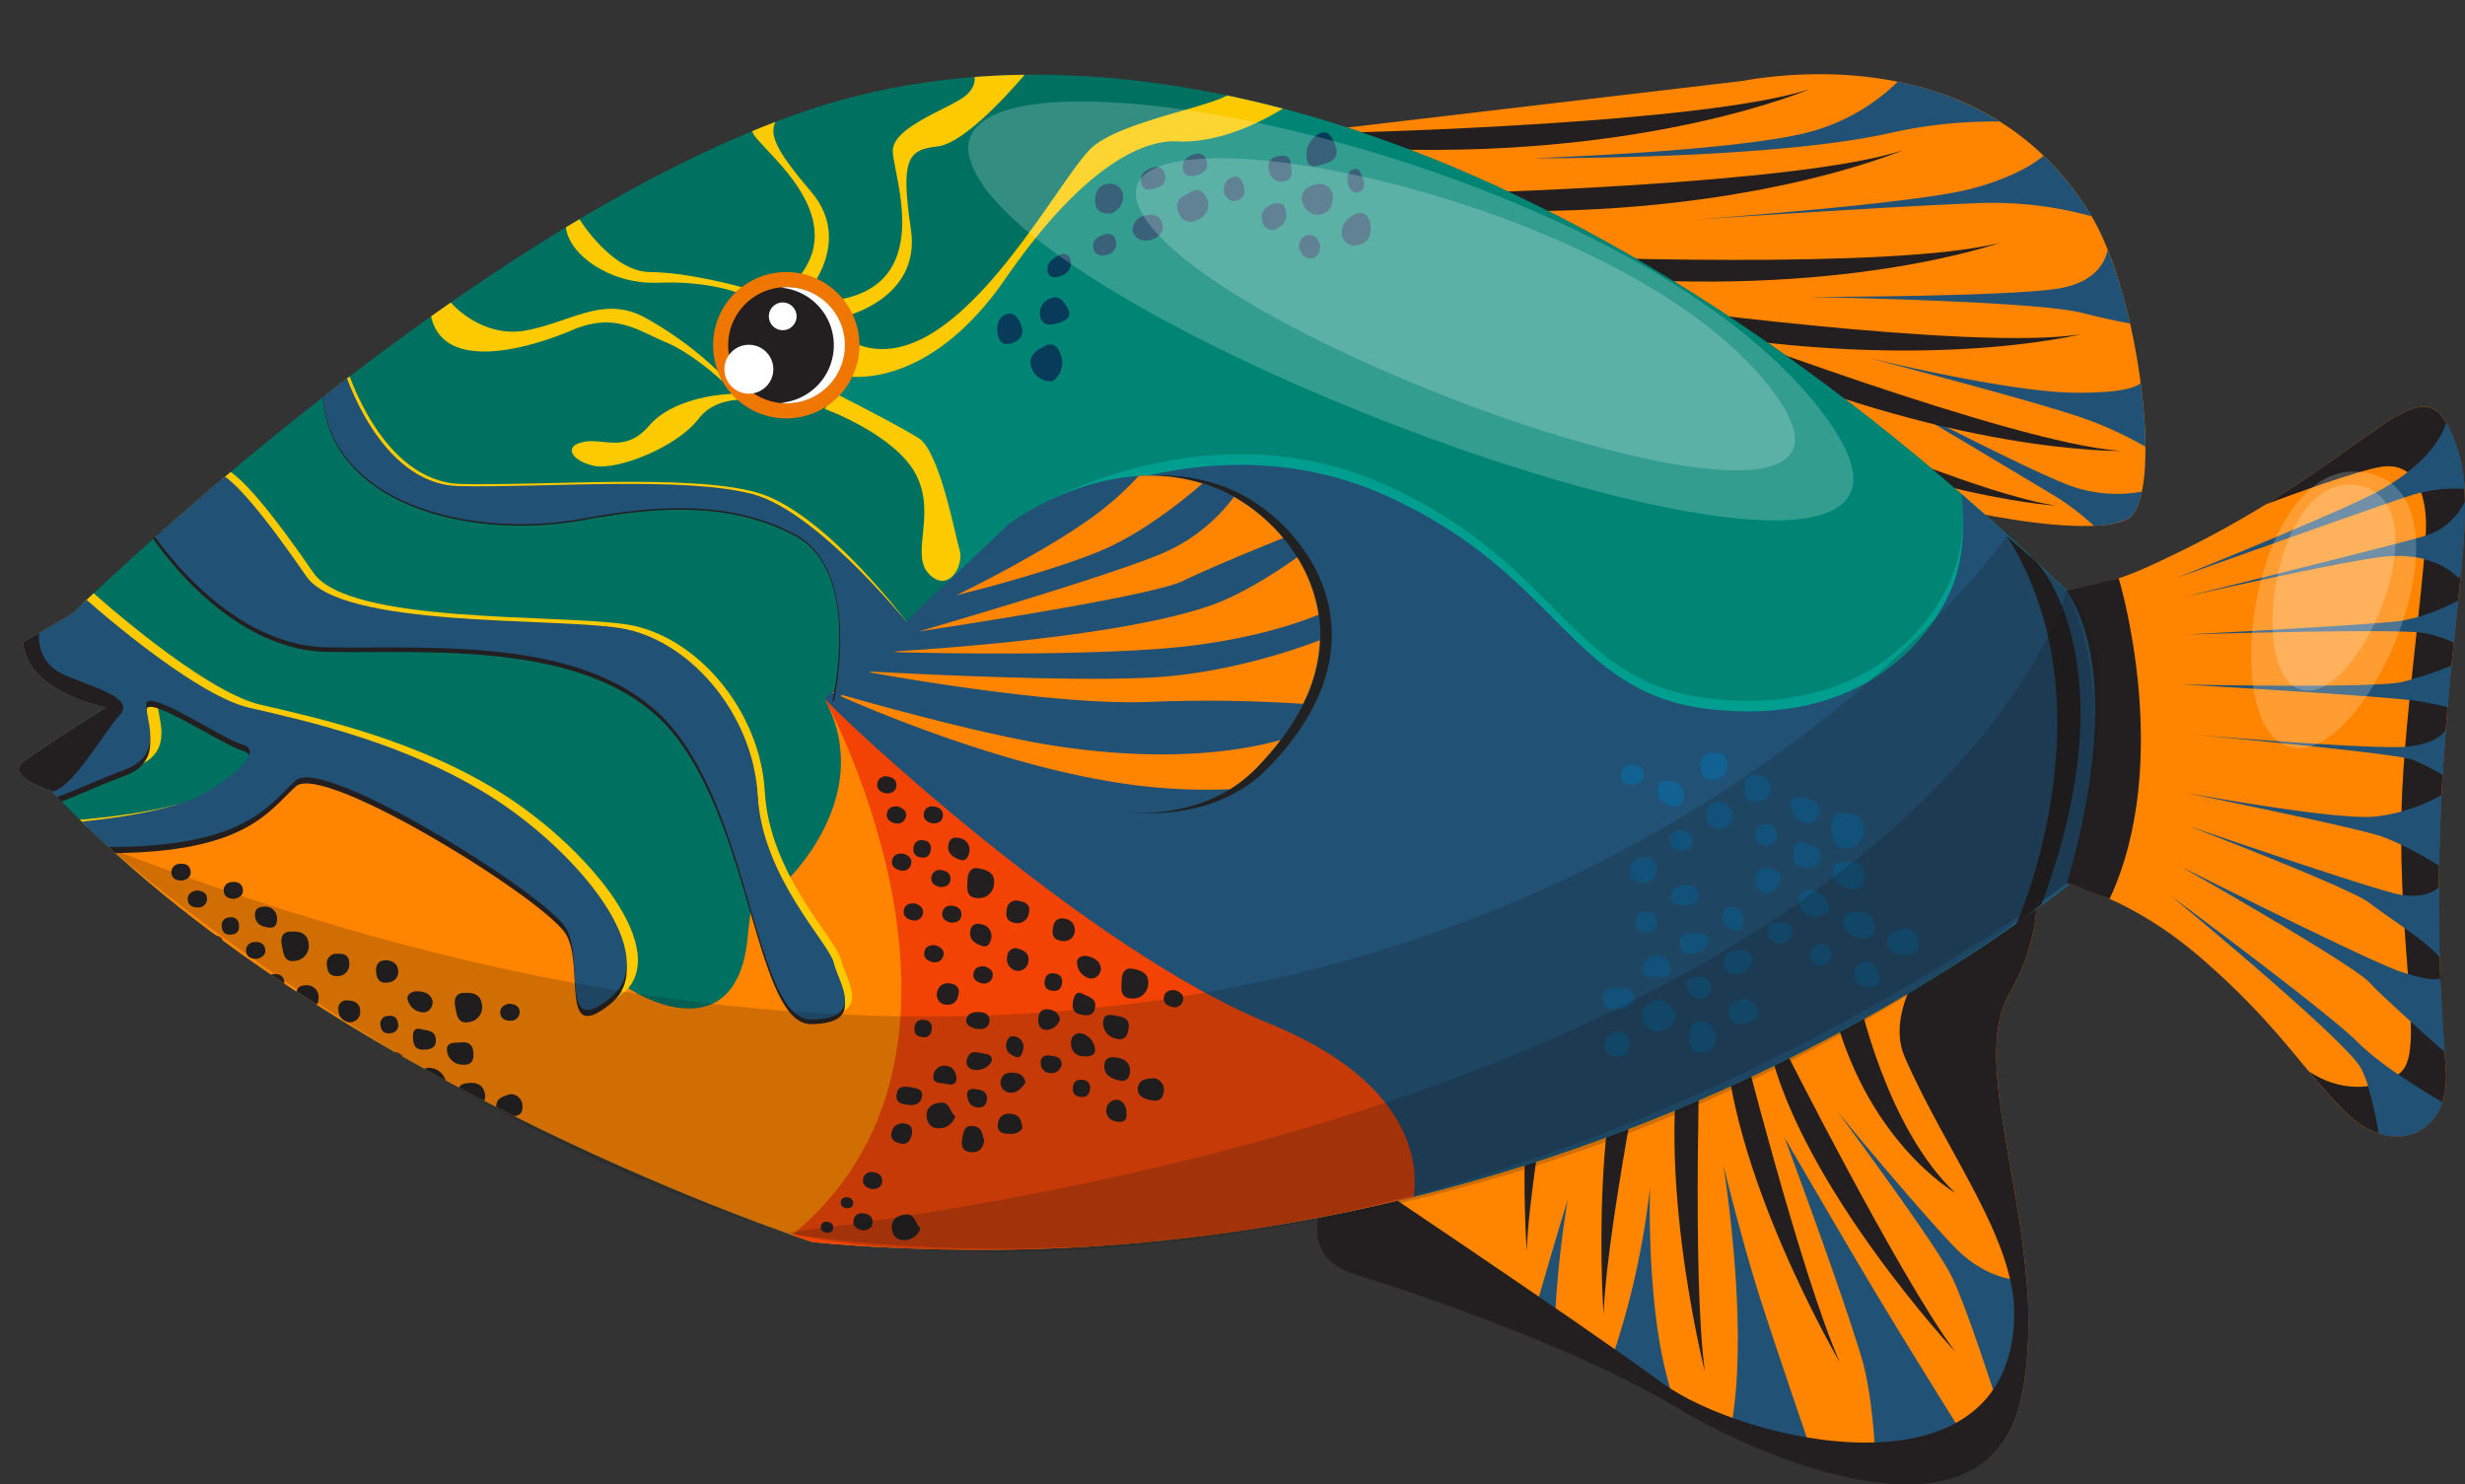 <svg xmlns="http://www.w3.org/2000/svg" xmlns:xlink="http://www.w3.org/1999/xlink" width="483.544" height="291.175" viewBox="0 0 483.544 291.175">
  <rect x="0" y="0" width="483.544" height="291.175" fill="#333333" stroke="none"/>
  <defs>
    <style>
      .cls-1 {
        fill: none;
      }

      .cls-2 {
        fill: #ff8400;
      }

      .cls-3 {
        fill: #215175;
      }

      .cls-14, .cls-4 {
        fill: #231f20;
      }

      .cls-5 {
        fill: #007060;
      }

      .cls-6 {
        clip-path: url(#clip-path);
      }

      .cls-7 {
        fill: #008474;
      }

      .cls-8 {
        fill: #009e8f;
      }

      .cls-9 {
        fill: #fdca00;
      }

      .cls-10 {
        fill: #212121;
      }

      .cls-11 {
        fill: #ef7700;
      }

      .cls-12, .cls-17 {
        fill: #fff;
      }

      .cls-13 {
        fill: #f24305;
      }

      .cls-14, .cls-15, .cls-16 {
        fill-rule: evenodd;
      }

      .cls-15 {
        fill: #116193;
      }

      .cls-16 {
        fill: #073b59;
      }

      .cls-17, .cls-18, .cls-19 {
        opacity: 0.2;
      }

      .cls-18 {
        fill: #161616;
      }

      .cls-19 {
        fill: #141414;
      }
    </style>
    <clipPath id="clip-path" transform="translate(3.722 14.55)">
      <path class="cls-1" d="M.832,111.458l9.555-5.572s78.431-76.842,144.72-98.938,162.438,8.363,256.795,104.51v39.414s-99.732,92.566-256.198,78.234c0,0-94.955-30.721-149.299-88.516,0,0-9.156-2.857-5.573-5.644,3.583-2.785,16.324-10.748,16.324-10.748S1.628,121.415.832,111.458Z"/>
    </clipPath>
  </defs>
  <g id="图层_2" data-name="图层 2">
    <g id="Layer_1" data-name="Layer 1">
      <g>
        <g>
          <g>
            <g>
              <path class="cls-2" d="M262.169,216.222s43.468,32.236,63.12,44.014c19.652,11.777,61.435,29.463,67.541-.852,6.107-30.301-11.168-63.576-2.435-78.924,8.736-15.344,4.243-25.904,4.243-25.904Z" transform="translate(3.722 14.55)"/>
              <path class="cls-3" d="M319.951,218.382a159.993,159.993,0,0,1-7.493,33.615c4.463,2.996,8.579,5.66,12.037,7.762-.505-1.617-1.013-3.381-1.494-5.326C319.256,239.31,319.951,218.382,319.951,218.382Zm-22.347,23.402c1.233.857,2.462,1.723,3.691,2.57a204.347,204.347,0,0,1,2.513-23.574C301.631,227.863,299.491,235.181,297.604,241.784Zm95.226,17.6a81.727,81.727,0,0,0,.983-22.705c-3.286-.018-8.944-1.076-14.552-7.047-8.639-9.195-22.559-26.156-22.559-26.156s18.401,24.703,22.153,31.83c2.865,5.439,8.65,23.398,11.23,31.592A24.276,24.276,0,0,0,392.83,259.384Zm-58.497-45.377s5.306,32.254,1.412,51.897a126.652,126.652,0,0,0,16.782,6.859c-3.268-9.539-9.418-27.572-11.631-34.752C337.625,227.4,334.333,214.007,334.333,214.007Zm12.027-5.373s10.913,29.234,15.048,42.98c2.03,6.746,2.716,16.65,2.932,24.008,7.899,1.189,15.21.586,20.557-3.088-3.717-5.922-15.757-25.17-22.474-36.492C354.872,223.314,346.36,208.634,346.36,208.634Z" transform="translate(3.722 14.55)"/>
              <path class="cls-4" d="M392.83,259.384c6.107-30.301-11.168-63.576-2.435-78.924,8.736-15.344,4.243-25.904,4.243-25.904-17.331,11.09-29.351,27.557-24.739,38.189,8.229,18.943,21.957,35.971,21.499,51.16-1.107,36.941-53.565,24.131-68.877,12.939-17.108-12.484-62.706-42.998-62.706-42.998s-13.038,16.768,2.354,21.598c24.828,7.793,48.502,17.41,62.809,25.979C344.629,273.2,386.723,289.698,392.83,259.384Z" transform="translate(3.722 14.55)"/>
              <path class="cls-4" d="M360.955,181.288s5.308,25.373,18.867,38.145c0,0-18.008-10.281-24.353-37.875Z" transform="translate(3.722 14.55)"/>
              <path class="cls-4" d="M345.885,190.3s22.674,45.1,33.936,60.307c0,0-30.184-32.443-36.53-60.039Z" transform="translate(3.722 14.55)"/>
              <path class="cls-4" d="M337.161,186.466s12.347,48.947,20.04,66.234c0,0-22.425-38.221-22.63-66.535Z" transform="translate(3.722 14.55)"/>
              <path class="cls-4" d="M329.874,185.325s-1.742,50.449.844,69.195c0,0-10.919-42.947-3.248-70.203Z" transform="translate(3.722 14.55)"/>
              <path class="cls-4" d="M321.845,174.915s-10.338,49.408-10.993,68.32c0,0-3.42-44.182,8.795-69.725Z" transform="translate(3.722 14.55)"/>
              <path class="cls-4" d="M306.768,162.468s-10.338,49.41-10.993,68.32c0,0-3.42-44.182,8.795-69.725Z" transform="translate(3.722 14.55)"/>
              <g>
                <path class="cls-2" d="M478.774,75.085c-7.012-23.85-13.358.342-62.538,22.152a63.573,63.573,0,0,1-16.611,4.549v56.369c9.098,2.221,18.945,6.924,28.903,15.629,14.636,12.787,19.438,21.416,27.764,29.748,9.124,9.117,20.875,4.844,19.757-8.539C470.607,129.585,483.454,90.978,478.774,75.085Z" transform="translate(3.722 14.55)"/>
                <path class="cls-4" d="M478.774,75.085c-5.622-19.117-10.833-7.367-37.996,9.279,4.54-1.695,18.042-6.643,22.653-7.352,5.159-.793,8.331,2.773,8.726,10.312.399,7.533-4.264,38.076-4.765,56.315-.782,29.348,4.765,48.389-.394,52.355-4.712,3.625-12.054,3.553-17.83-.416,2.3,2.754,4.54,5.365,7.123,7.953,9.124,9.117,20.875,4.844,19.757-8.539C470.607,129.585,483.454,90.978,478.774,75.085Z" transform="translate(3.722 14.55)"/>
                <path class="cls-3" d="M424.828,109.933s42.042-1.324,47.334-.27a22.798,22.798,0,0,1,5.468,1.824c.298-2.875.586-5.646.852-8.234a35.247,35.247,0,0,1-11.611,4.035C460.52,108.077,424.828,109.933,424.828,109.933Zm-.532,9.783s42.314,2.381,47.594,3.434c1.683.338,3.2.67,4.521.969.249-2.795.499-5.475.755-8.061a71.549,71.549,0,0,1-9.504,3.127C462.898,120.509,424.296,119.716,424.296,119.716Zm44.693,12.158c-6.352.797-43.106-2.379-43.106-2.379s40.727,3.703,43.899,5.025a56.57,56.57,0,0,1,5.676,2.906q.262-4.576.601-8.842C475.793,129.138,474.463,131.195,468.989,131.874ZM479.707,81.304a28.114,28.114,0,0,0-.933-6.219,30.916,30.916,0,0,0-2.608-6.65c-.996,3.055-4.068,8.309-13.528,13.471-7.367,4.023-39.396,16.92-39.396,16.92s39.135-14.014,45.747-16.127A27.868,27.868,0,0,1,479.707,81.304Zm-17.596,64.32c-7.667.795-37.549-4.758-37.549-4.758s33.849,6.873,39.135,8.727a64.715,64.715,0,0,1,11.074,5.652c.085-4.775.218-9.41.441-13.777A34.378,34.378,0,0,1,462.111,145.624Zm5.025,15.338c-5.553-1.057-41.52-13.488-41.52-13.488s31.746,12.164,35.44,15.074c3.515,2.766,10.803,7.189,13.8,10.574-.139-4.719-.181-9.258-.155-13.639C474.233,159.96,472.019,161.892,467.137,160.962Zm5.553-70.598c-5.026,1.588-47.861,12.16-47.861,12.16s32.535-7.385,39.662-7.932c10.318-.795,14.018,4.232,14.018,4.232l.47-.652a139.55,139.55,0,0,0,.808-14.336A12.533,12.533,0,0,1,472.689,90.365Zm2.119,86.986s-.799,1.059-7.672-1.32-43.102-20.623-43.102-20.623,33.583,19.037,37.022,22.736c2.753,2.967,11.425,10.666,14.774,13.621-.325-4.305-.565-8.479-.74-12.545ZM422.183,161.222s34.381,28.295,37.282,33.846c1.539,2.93,2.7,8.279,3.46,12.685,5.452,1.774,10.574-.512,12.447-6.088-2.229-1.281-11.6-6.783-16.701-11.883C452.858,183.962,422.183,161.222,422.183,161.222Z" transform="translate(3.722 14.55)"/>
                <path class="cls-3" d="M460.818,198.503a76.138,76.138,0,0,1,2.107,9.25,10.135,10.135,0,0,0,7.474-.25c.08-.041.16-.09.245-.131a8.94,8.94,0,0,0,1.241-.764c.112-.08.207-.158.314-.246a8.215,8.215,0,0,0,1.011-.961c.097-.109.202-.213.288-.328a9.391,9.391,0,0,0,.867-1.246,3.625,3.625,0,0,0,.191-.32,11.454,11.454,0,0,0,.814-1.842c-1.277-.732-4.882-2.855-8.677-5.476A13.063,13.063,0,0,1,460.818,198.503ZM472.689,90.365c-.16.049-.384.109-.576.166-.063,1.314-.18,2.865-.329,4.601,4.786,1.18,6.724,3.693,6.724,3.693l.47-.652c.11-1.145.207-2.24.297-3.317.037-.398.064-.783.092-1.176.286-3.654.446-6.941.419-9.844A12.533,12.533,0,0,1,472.689,90.365Zm2.119,86.986s-.741.863-6.186-.842c.276,3.549.494,6.67.569,9.328,2.603,2.359,5.148,4.613,6.64,5.928q-.488-6.457-.74-12.549Zm-5.878-54.668c1.176.158,2.199.318,2.96.467,1.683.338,3.2.67,4.521.969.222-2.475.44-4.846.664-7.149.031-.268.054-.535.08-.799.005-.041.005-.076.011-.113a66.236,66.236,0,0,1-7.826,2.66C469.202,120.034,469.068,121.359,468.931,122.683Zm-1.33,38.338c.105,2.236.223,4.4.361,6.443a44.136,44.136,0,0,1,6.894,5.654c-.048-1.602-.075-3.158-.096-4.723-.022-1.49-.043-2.969-.048-4.424-.006-1.49-.017-2.986-.012-4.445v-.043C474.255,159.948,472.141,161.736,467.601,161.021Zm7.171-5.914c.042-2.213.085-4.398.164-6.521.065-2.432.16-4.818.277-7.117a33.547,33.547,0,0,1-7.831,3.166c-.049,2.228-.06,4.389-.043,6.496,2.992,1.439,5.915,3.176,7.433,4.115Zm-4.44-45.703c.703.078,1.341.166,1.831.26a22.798,22.798,0,0,1,5.468,1.824,1.371,1.371,0,0,0,.016-.152c.293-2.82.57-5.541.836-8.082a38.91,38.91,0,0,1-7.837,3.246C470.538,107.454,470.437,108.423,470.331,109.404Zm9.376-28.1c-.06-1.16-.166-2.262-.311-3.293a21.902,21.902,0,0,0-.622-2.926c-.197-.686-.399-1.316-.603-1.922-.041-.133-.089-.26-.133-.393-.159-.465-.314-.91-.478-1.326-.048-.127-.096-.248-.148-.369-.166-.422-.336-.818-.506-1.19-.032-.08-.069-.162-.106-.238-.208-.44-.415-.848-.634-1.213-.751,2.301-2.678,5.854-7.629,9.67a8.066,8.066,0,0,1,2.672,3.977A26.773,26.773,0,0,1,479.707,81.304Zm-10.718,50.57c-.288.037-.602.065-.911.094-.052.68-.095,1.334-.143,2a12.861,12.861,0,0,1,1.847.553,56.57,56.57,0,0,1,5.676,2.906V137.39q.262-4.48.591-8.666c0-.043.01-.094.01-.139C475.793,129.138,474.463,131.195,468.989,131.874Z" transform="translate(3.722 14.55)"/>
              </g>
              <path class="cls-2" d="M337.921,1.343c15.804-2.812,49.824-3.984,68.327,25.959,9.925,16.066,14.68,56.449,7.298,60.017-7.387,3.572-29.572-1.256-29.572-1.256s-85.292-57.17-99.05-61.234c-13.774-4.072-28.432-13.879-28.432-13.879Z" transform="translate(3.722 14.55)"/>
              <path class="cls-3" d="M388.541,9.294a59.967,59.967,0,0,0-19.982-7.812,39.403,39.403,0,0,1-18.798,10.227c-15.901,3.584-52.929,4.768-52.929,4.768s45.682.355,69.502-4.777A92.508,92.508,0,0,1,388.541,9.294Zm12.302,70.828c-9.443-3.871-32.708-16.02-32.708-16.02s22.404,13.322,30.739,18.346a49.53,49.53,0,0,1,8.152,6.129,17.649,17.649,0,0,0,6.52-1.258c1.373-.664,2.332-2.609,2.908-5.43A27.186,27.186,0,0,1,400.843,80.122Zm3.767-33.322c4.253,1.072,7.348,1.717,9.507,2.113a96.402,96.402,0,0,0-4.383-14.5c-.402,2.139-2.182,6.512-9.977,7.682-10.441,1.57-48.873,1.609-48.873,1.609S395.281,44.447,404.61,46.8Zm12.529,26.271a102.014,102.014,0,0,0-.939-12.494c-.7.693-3.338,2.039-13.262,1.898-13.296-.199-40.564-6.932-40.564-6.932s32.641,8.475,42.384,11.865A73.197,73.197,0,0,1,417.139,73.072Zm-10.562-45.201c-.112-.18-.217-.383-.329-.568a57.074,57.074,0,0,0-9.092-11.297c-1.563,1.33-5.733,4.244-14.209,6.484-11.323,2.998-55.057,6.084-55.057,6.084s44.977-2.973,57.815-3.318A73.265,73.265,0,0,1,406.577,27.87Z" transform="translate(3.722 14.55)"/>
              <path class="cls-5" d="M.832,111.458l9.555-5.572s78.431-76.842,144.72-98.938,162.438,8.363,256.795,104.51v39.414s-99.732,92.566-256.198,78.234c0,0-94.955-30.721-149.299-88.516,0,0-9.156-2.857-5.573-5.644,3.583-2.785,16.324-10.748,16.324-10.748S1.628,121.415.832,111.458Z" transform="translate(3.722 14.55)"/>
              <path class="cls-4" d="M262.225,11.411s68.697-1.703,89.072-8.496c0,0-30.698,13.322-82.586,11.824Z" transform="translate(3.722 14.55)"/>
              <path class="cls-4" d="M280.426,23.417s68.697-1.703,89.072-8.494c0,0-30.698,13.322-82.586,11.824Z" transform="translate(3.722 14.55)"/>
              <path class="cls-4" d="M299.124,35.712s68.661,2.803,89.437-2.639c0,0-31.505,11.281-83.183,6.385Z" transform="translate(3.722 14.55)"/>
              <path class="cls-4" d="M315.191,45.031s68.072,9.398,89.276,5.982c0,0-32.445,8.197-83.411-1.652Z" transform="translate(3.722 14.55)"/>
              <path class="cls-4" d="M326.69,47.896s64.188,24.539,85.614,26.002c0,0-33.458.654-80.88-20.457Z" transform="translate(3.722 14.55)"/>
              <path class="cls-4" d="M316.22,52.238s62.15,29.316,83.406,32.395c0,0-33.412-1.875-79.104-26.51Z" transform="translate(3.722 14.55)"/>
            </g>
            <g class="cls-6">
              <path class="cls-7" d="M245.741,3.73s-20.305,8.957-26.277,9.555-9.057,3.684-16.621,12.641c-7.564,8.959-17.715,32.051-39.613,31.055,0,0-15.319,5.195-10.742,6.787,4.578,1.592,32.637,3.066,29.851,38.303,0,0,66.985-30.857,89.977-11.15,22.992,19.709,58.227,58.826,86.594,37.922,28.367-20.9,46.283-37.623,31.95-54.344S271.42-4.034,245.741,3.73Z" transform="translate(3.722 14.55)"/>
              <path class="cls-8" d="M201.25,84.052s32.846-18.912,67.086-3.385c34.239,15.527,35.831,38.672,63.303,41.805,27.471,3.135,41.931-10.996,47.377-23.49,6.768-15.525-1.062-46.182-22.03-62.107,0,0,83.525,53.953,74.703,93.162-8.821,39.209,15.201,64.049-48.293,78.307s-105.108,51.285-123.62,28.592c-18.513-22.693-54.345-40.609-69.275-60.316s-32.463-54.166-32.463-54.166Z" transform="translate(3.722 14.55)"/>
              <path class="cls-3" d="M201.25,86.142s32.846-18.912,67.086-3.385c34.239,15.527,35.831,38.672,63.303,41.805,27.471,3.135,41.931-10.994,47.377-23.488,6.768-15.527-1.062-46.184-22.03-62.109,0,0,83.525,53.953,74.703,93.162-8.821,39.211,15.201,64.049-48.293,78.307s-105.108,51.285-123.62,28.592c-18.513-22.693-54.345-40.609-69.275-60.316s-32.463-56.256-32.463-56.256Z" transform="translate(3.722 14.55)"/>
              <path class="cls-2" d="M11.466,150.818s33.916-.477,39.091-17.596c0,0,24.684,9.312,39.813,17.596,15.129,8.283,21.898,17.838,23.092,22.615s26.949,21.588,29.462-3.98c2.514-25.57,7.606-11.201,7.606-11.201s17.456-16.311,7.811-35.103c0,0,18.27,31.971,46.415,49.887,28.145,17.916,59.517,20.98,67.42,47.219,7.903,26.236-106.759,44.828-172.45,0C34.034,175.423,11.466,150.818,11.466,150.818Z" transform="translate(3.722 14.55)"/>
              <path class="cls-9" d="M14.655,101.818s21.37,19.25,32.712,21.861c11.342,2.613,31.16,7.002,47.881,17.729,16.722,10.725,33.224,30.779,23.032,39.115-10.192,8.338-5.116-6.891-8.699-13.459-3.583-6.57-49.455-35.309-54.886-30.494s-8.074,15.027-37.807,14.399l-4.941-4.713s18.979-1.432,26.368-5.668,11.514-8.605,7.764-9.654c-3.75-1.051-18.429-10.953-18.869-8.113-.44,2.838,3.833,9.959-4.253,13.014s-13.381,5.893-15.534,5.83c-2.153-.062-9.518-1.475-8.92-4.262.597-2.785,11.423-10.766,14.332-12.143s2.289.398-4.081-2.289c-6.37-2.688-13.268-13.299-7.802-14.033C6.417,108.2,11.698,100.573,14.655,101.818Z" transform="translate(3.722 14.55)"/>
              <path class="cls-4" d="M12.465,103.611s21.37,19.248,32.712,21.861c11.342,2.613,31.159,7,47.881,17.727,16.721,10.727,33.224,30.779,23.032,39.117-10.192,8.336-5.116-6.893-8.699-13.461-3.583-6.57-47.621-33.977-53.052-29.162-5.431,4.812-9.909,13.695-39.642,13.068l-4.941-4.715s18.979-1.432,26.368-5.666c7.389-4.238,11.513-8.605,7.763-9.656-3.749-1.049-18.429-10.953-18.869-8.113-.44,2.838,3.833,9.959-4.253,13.016-8.085,3.055-13.381,5.891-15.534,5.828s-9.518-1.475-8.92-4.262c.597-2.785,11.424-10.764,14.332-12.143,2.909-1.377,2.289.398-4.081-2.287-6.37-2.688-13.268-13.301-7.802-14.035S9.509,102.365,12.465,103.611Z" transform="translate(3.722 14.55)"/>
              <path class="cls-3" d="M12.465,102.415s21.37,19.25,32.712,21.861c11.342,2.613,31.159,7,47.881,17.727,16.721,10.727,33.224,30.781,23.032,39.117-10.192,8.338-5.116-6.891-8.699-13.461-3.583-6.568-47.621-33.977-53.052-29.162-5.431,4.812-9.909,13.697-39.642,13.068l-4.941-4.713s18.979-1.432,26.368-5.668c7.389-4.236,11.513-8.605,7.763-9.654-3.749-1.051-18.429-10.953-18.869-8.113-.44,2.838,3.833,9.957-4.253,13.014-8.085,3.055-13.381,5.893-15.534,5.83s-9.518-1.475-8.92-4.262c.597-2.787,11.424-10.766,14.332-12.143,2.909-1.377,2.289.399-4.081-2.289s-13.268-13.299-7.802-14.033C4.227,108.798,9.509,101.171,12.465,102.415Z" transform="translate(3.722 14.55)"/>
              <path class="cls-9" d="M27.069,88.577s14.332,22.746,34.638,23.145c20.305.398,53.039-4.678,68.178,14.434,15.14,19.109,16.225,58.762,26.975,58.594,10.749-.17,5.274-7.234,4.378-11.117-.896-3.883-14.035-16.721-14.93-32.846-.896-16.125-13.556-30.756-27.083-32.846s-54.479,0-61.474-10.152c-6.995-10.152-15.356-21.217-18.641-20.611S27.069,88.577,27.069,88.577Z" transform="translate(3.722 14.55)"/>
              <path class="cls-4" d="M25.675,90.169s14.332,22.746,34.638,23.146c20.305.397,53.238-2.688,68.378,16.422,15.14,19.111,16.025,56.772,26.775,56.603,10.749-.168,5.274-7.236,4.378-11.117-.896-3.881-14.034-16.721-14.93-32.846-.896-16.125-13.556-30.756-27.083-32.846s-54.479,0-61.474-10.152-15.355-21.215-18.64-20.611C34.432,79.374,25.675,90.169,25.675,90.169Z" transform="translate(3.722 14.55)"/>
              <path class="cls-3" d="M25.675,89.273s14.332,22.748,34.638,23.146c20.305.399,53.238-2.688,68.378,16.422,15.14,19.111,16.025,56.773,26.775,56.603,10.749-.168,5.274-7.234,4.378-11.117-.896-3.881-14.034-16.721-14.93-32.846-.896-16.123-13.556-30.756-27.083-32.846s-54.479,0-61.474-10.152-15.355-21.215-18.64-20.611C34.432,78.478,25.675,89.273,25.675,89.273Z" transform="translate(3.722 14.55)"/>
              <g>
                <g>
                  <path class="cls-10" d="M160.272,122.452s58.991,39.719,84.633,13.713c25.642-25.998,6.608-49.33-7.97-55.041-20.706-8.125-40.576,7.168-40.576,7.168Z" transform="translate(3.722 14.55)"/>
                  <path class="cls-10" d="M205.663,131.781c-15.477-2.342-41.059-9.748-44.032-10.615l-.034.035c2.668,1.221,29.634,13.406,54.909,17.572a111.039,111.039,0,0,0,23.289,1.484,27.658,27.658,0,0,0,5.11-4.092,55.342,55.342,0,0,0,4.795-5.553C242.063,132.73,227.537,135.093,205.663,131.781Zm34.908-48.873a34.354,34.354,0,0,1-12.747,10.494c-8.692,4.215-49.122,15.92-49.122,15.92s45.451-6.752,51.869-9.914c5.118-2.519,15.607-6.781,19.669-8.412A35.677,35.677,0,0,0,240.571,82.907Zm-72.827,34.182s36.2,6.811,55.93,6.053a284.538,284.538,0,0,1,30.439.375,30.679,30.679,0,0,0,3.313-12.494c-4.396,1.691-18.118,6.547-33.159,7.33C205.984,119.314,167.744,117.089,167.744,117.089Zm4.55-3.773s31.171,1.029,53.385-.58c16.087-1.166,26.784-4.789,31.484-6.701a29.522,29.522,0,0,0-4.204-11.266c-2.902,2.092-10.391,7.211-17.368,9.588C215.697,111.144,172.294,113.316,172.294,113.316Zm62.095-33.02a35.651,35.651,0,0,0-12.501-1.482,61.404,61.404,0,0,1-9.059,8.049c-10.131,7.332-26.698,15.344-26.698,15.344s16.801-4.062,27.778-8.5C222.524,90.228,231.092,83.183,234.389,80.296Z" transform="translate(3.722 14.55)"/>
                </g>
                <g>
                  <path class="cls-3" d="M158.037,122.452s58.991,39.719,84.633,13.713c25.642-25.998,6.608-49.33-7.97-55.041-20.706-8.125-40.576,7.168-40.576,7.168Z" transform="translate(3.722 14.55)"/>
                  <path class="cls-2" d="M203.428,131.781c-15.477-2.342-41.059-9.748-44.032-10.615l-.034.035c2.667,1.221,29.635,13.406,54.909,17.572a111.04,111.04,0,0,0,23.289,1.484,27.659,27.659,0,0,0,5.11-4.092,55.34,55.34,0,0,0,4.794-5.553C239.828,132.73,225.302,135.093,203.428,131.781Zm34.908-48.873a34.353,34.353,0,0,1-12.747,10.494c-8.692,4.215-49.122,15.92-49.122,15.92s45.451-6.752,51.868-9.914c5.118-2.519,15.607-6.781,19.669-8.412A35.674,35.674,0,0,0,238.336,82.907Zm-72.827,34.182s36.2,6.811,55.931,6.053a284.531,284.531,0,0,1,30.438.375,30.679,30.679,0,0,0,3.313-12.494c-4.396,1.691-18.118,6.547-33.159,7.33C203.75,119.314,165.509,117.089,165.509,117.089Zm4.55-3.773s31.171,1.029,53.385-.58c16.087-1.166,26.784-4.789,31.483-6.701a29.513,29.513,0,0,0-4.202-11.266c-2.902,2.092-10.392,7.211-17.368,9.588C213.462,111.144,170.059,113.316,170.059,113.316Zm62.095-33.02a35.651,35.651,0,0,0-12.502-1.482,61.417,61.417,0,0,1-9.058,8.049c-10.132,7.332-26.698,15.344-26.698,15.344s16.801-4.062,27.778-8.5C220.289,90.228,228.857,83.183,232.154,80.296Z" transform="translate(3.722 14.55)"/>
                </g>
              </g>
              <path class="cls-9" d="M64.249,57.509s6.724,22.471,22.473,22.875c15.748.406,44.519-2.022,57.844,1.621,13.325,3.641,29.576,25.455,29.576,25.455l-14.101,14.98s6.026-25.305-7.097-32.467c-13.123-7.16-28.404-5.693-41.647-3.236-22.456,4.168-51.173-3.074-51.301-25.953Z" transform="translate(3.722 14.55)"/>
              <path class="cls-4" d="M63.744,58.216s6.725,22.473,22.473,22.879c15.748.402,44.52-2.023,57.844,1.617,13.325,3.641,31.901,27.094,31.901,27.094l-16.427,13.342s6.027-25.305-7.096-32.465c-13.123-7.162-28.404-5.695-41.648-3.236-22.455,4.166-51.173-3.074-51.3-25.953Z" transform="translate(3.722 14.55)"/>
              <path class="cls-3" d="M63.744,57.917S70.468,80.39,86.217,80.796c15.748.402,44.52-2.023,57.844,1.617,13.325,3.641,32.107,27.518,32.107,27.518l-16.312,13.125s5.706-25.512-7.417-32.672c-13.123-7.162-28.404-5.695-41.648-3.236-22.455,4.166-51.173-3.074-51.3-25.953Z" transform="translate(3.722 14.55)"/>
              <path class="cls-9" d="M109.955,28.439s6.294,10.328,13.859,10.377c7.566.047,17.974,2.961,17.974,2.961l-1.154.982s-5.672-2.228-15.228-1.853c-9.555.373-17.576-5.606-18.119-10.865C107.287,30.04,108.941,26.947,109.955,28.439Z" transform="translate(3.722 14.55)"/>
              <path class="cls-9" d="M84.705,44.781s6.064,7.236,15.021,5.438c8.957-1.799,14.931-6.736,22.893-2.576a69.033,69.033,0,0,1,14.457,10.574l.982,2.084s-5.684-5.432-11.258-7.76c-5.574-2.328-9.954-5.898-18.314-2.322s-25.236,8.404-27.647-2.719C78.427,36.376,84.705,44.781,84.705,44.781Z" transform="translate(3.722 14.55)"/>
              <path class="cls-9" d="M158.037,65.656s13.838,4.998,17.925,12.887c4.087,7.891-1.252,15.684,2.594,19.545,3.847,3.859,6.868-1.867,5.972-4.717-.896-2.85-3.879-19.375-8.061-21.994-4.182-2.617-16.196-8.703-16.196-8.703Z" transform="translate(3.722 14.55)"/>
              <path class="cls-9" d="M147.219,64.366s-9.526-2.543-13.863,3.182c-4.335,5.725-16.131,10.207-20.504,9.289-4.373-.922-6.248-3.85-2.15-4.699,4.099-.85,8.208,2.33,12.978-3.262,4.77-5.59,16.671-7.27,22.99-5.549Z" transform="translate(3.722 14.55)"/>
              <path class="cls-9" d="M162.031,47.499s14.934-3.459,12.942-16.996c-1.991-13.535-.796-15.726,5.175-16.322,5.972-.598,17.119-14.066,17.119-14.066l-10.351-1.062s1.793,2.387-.995,4.976c-2.788,2.588-14.697,6.17-14.515,11.146.182,4.977,8.368,26.182-11.136,29.143Z" transform="translate(3.722 14.55)"/>
              <path class="cls-9" d="M153.458,44.318s10.808-10.869,1.923-21.275c-8.885-10.404-9.038-12.895-4.297-16.576,4.739-3.682,7.019-21.016,7.019-21.016l-9.331,4.604s2.788,1.07,1.803,4.746c-.984,3.674-9.164,13.039-6.364,17.158,2.801,4.117,21.009,17.723,6.067,30.602Z" transform="translate(3.722 14.55)"/>
              <path class="cls-9" d="M161.654,59.142s16.081,3.82,31.871-19.047c15.791-22.867,27.544-27.234,33.631-26.912,11.23.6,22.696-7.678,22.696-7.678l-6.712-8.174a13.492,13.492,0,0,1-7.151,7.324c-5.492,2.391-21.048,5.211-25.879,10.084-7.175,7.236-26.743,45.695-45.75,38.221Z" transform="translate(3.722 14.55)"/>
              <g>
                <path class="cls-11" d="M164.867,53.171a14.355,14.355,0,1,1-14.354-14.355A14.359,14.359,0,0,1,164.867,53.171Z" transform="translate(3.722 14.55)"/>
                <path class="cls-4" d="M161.906,53.171a11.394,11.394,0,1,1-11.393-11.395A11.389,11.389,0,0,1,161.906,53.171Z" transform="translate(3.722 14.55)"/>
                <path class="cls-12" d="M150.513,41.777a7.543,7.543,0,0,0-1.031.109,11.325,11.325,0,0,1,0,22.568,9.952,9.952,0,0,0,1.031.107,11.393,11.393,0,1,0,0-22.785Z" transform="translate(3.722 14.55)"/>
                <path class="cls-12" d="M147.976,57.88a4.797,4.797,0,1,1-4.8-4.801A4.792,4.792,0,0,1,147.976,57.88Z" transform="translate(3.722 14.55)"/>
                <path class="cls-12" d="M152.538,47.499a2.719,2.719,0,1,1-2.719-2.719A2.723,2.723,0,0,1,152.538,47.499Z" transform="translate(3.722 14.55)"/>
              </g>
              <path class="cls-13" d="M158.037,122.452s39.928,72.877-10.236,108.162c0,0,80.244,23.342,125.411-8.609,0,0,7.167-21.5-28.068-35.832C209.909,171.839,161.406,126.511,158.037,122.452Z" transform="translate(3.722 14.55)"/>
              <path class="cls-4" d="M3.975,109.581s-.996,5.873,5.375,8.463c6.371,2.586,13.437,4.479,10.352,7.764-3.085,3.283-9.275,14.436-13.297,14.932-4.022.494-9.694-2.891-6.808-6.473,2.885-3.584,9.953-7.168,6.668-10.949C2.98,119.536-5.879,109.183,3.975,109.581Z" transform="translate(3.722 14.55)"/>
              <g>
                <path class="cls-14" d="M87.181,180.228c2.132-.154,3.352.375,3.637,2.211a2.952,2.952,0,0,1-2.604,3.504c-2.269.438-2.35-1.666-2.648-3.143C85.253,181.263,85.872,180.202,87.181,180.228Z" transform="translate(3.722 14.55)"/>
                <path class="cls-14" d="M53.165,168.2c2.131-.152,3.352.377,3.637,2.213a2.953,2.953,0,0,1-2.604,3.504c-2.269.438-2.351-1.664-2.648-3.143C51.238,169.238,51.855,168.181,53.165,168.2Z" transform="translate(3.722 14.55)"/>
                <path class="cls-14" d="M89.148,192.173c.103,1.455-.591,2.228-2.041,2.125a3.101,3.101,0,0,1-3.124-2.549c-.3-2.053,1.506-1.695,2.709-1.83C88.321,189.736,89.153,190.521,89.148,192.173Z" transform="translate(3.722 14.55)"/>
                <path class="cls-14" d="M91.416,199.954c.139,1.188-.183,2.158-1.53,2.176-1.665.021-3.356-.211-3.694-2.309-.218-1.342.692-1.805,1.859-1.928C89.706,197.716,90.99,198.134,91.416,199.954Z" transform="translate(3.722 14.55)"/>
                <path class="cls-14" d="M96.311,200.079a2.314,2.314,0,0,1,2.45,2.523c.035,1.635-1.136,1.809-2.366,1.84-1.445.033-2.762-.393-2.766-2.043C93.628,200.788,95.142,200.497,96.311,200.079Z" transform="translate(3.722 14.55)"/>
                <path class="cls-14" d="M80.464,194.902a3.51,3.51,0,0,1,3.21,2.389c.438,1.254-.824,1.76-1.895,1.897a2.359,2.359,0,0,1-2.937-2.018A1.678,1.678,0,0,1,80.464,194.902Z" transform="translate(3.722 14.55)"/>
                <path class="cls-14" d="M62.695,176.911c-1.755.143-2.179-.809-2.274-2.121a1.863,1.863,0,0,1,1.98-2.252c1.317-.094,2.338.227,2.385,1.777A2.283,2.283,0,0,1,62.695,176.911Z" transform="translate(3.722 14.55)"/>
                <path class="cls-14" d="M71.959,173.806c1.327.057,2.316.664,2.431,2.035A2.101,2.101,0,0,1,72.29,178.181c-1.506.199-2.113-.65-2.223-2.037C69.956,174.757,70.417,173.855,71.959,173.806Z" transform="translate(3.722 14.55)"/>
                <path class="cls-14" d="M64.938,185.978a2.351,2.351,0,0,1-2.272-2.385,1.61,1.61,0,0,1,1.851-1.902c1.532.035,2.56.787,2.414,2.445A2.028,2.028,0,0,1,64.938,185.978Z" transform="translate(3.722 14.55)"/>
                <path class="cls-14" d="M79.517,191.335c-1.861.142-2.232-1.047-2.235-2.529-.003-1,.317-1.846,1.523-1.496,1.177.34,2.838.123,2.972,2.023C81.892,190.964,80.825,191.296,79.517,191.335Z" transform="translate(3.722 14.55)"/>
                <path class="cls-14" d="M81.158,181.845c-.04,1.254-.637,2.117-1.818,2.184a3.226,3.226,0,0,1-3.008-2.215c-.501-1.197.655-1.947,1.76-1.924C79.419,179.919,80.741,180.31,81.158,181.845Z" transform="translate(3.722 14.55)"/>
                <path class="cls-14" d="M58.78,181.032c.021,1.168-.403,1.924-1.507,1.789-1.324-.166-2.637-.545-2.817-2.219-.142-1.32.607-1.891,1.819-1.881A2.299,2.299,0,0,1,58.78,181.032Z" transform="translate(3.722 14.55)"/>
                <path class="cls-14" d="M50.627,165.613c.021,1.17-.404,1.926-1.507,1.789-1.324-.164-2.637-.543-2.817-2.217-.142-1.322.606-1.889,1.817-1.883A2.302,2.302,0,0,1,50.627,165.613Z" transform="translate(3.722 14.55)"/>
                <path class="cls-14" d="M75.607,193.159a2.831,2.831,0,0,1-2.109,2.709c-1.185.264-1.829-.639-2.022-1.76-.244-1.408.319-2.24,1.811-2.299A2.34,2.34,0,0,1,75.607,193.159Z" transform="translate(3.722 14.55)"/>
                <path class="cls-14" d="M43.154,166.825c.116,1.01-.223,1.758-1.3,1.92-1.21.182-2.016-.281-2.073-1.611a1.503,1.503,0,0,1,1.544-1.723A1.475,1.475,0,0,1,43.154,166.825Z" transform="translate(3.722 14.55)"/>
                <path class="cls-14" d="M58.802,186.607c1.108.094,2.07.488,2.006,1.764a1.69,1.69,0,0,1-1.775,1.572c-1.11.023-2.069-.471-2.013-1.74C57.061,187.228,57.86,186.761,58.802,186.607Z" transform="translate(3.722 14.55)"/>
                <path class="cls-14" d="M42.608,177.822c1.108.092,2.07.488,2.006,1.764a1.687,1.687,0,0,1-1.775,1.57c-1.11.025-2.069-.471-2.013-1.738C40.866,178.443,41.666,177.976,42.608,177.822Z" transform="translate(3.722 14.55)"/>
                <path class="cls-14" d="M48.451,184.841c1.107.094,2.069.49,2.005,1.764a1.685,1.685,0,0,1-1.774,1.572c-1.112.025-2.069-.471-2.014-1.738C46.708,185.462,47.509,184.995,48.451,184.841Z" transform="translate(3.722 14.55)"/>
                <path class="cls-14" d="M96.2,182.337c1.107.092,2.071.488,2.005,1.764a1.684,1.684,0,0,1-1.774,1.57c-1.111.025-2.069-.471-2.015-1.738C94.458,182.958,95.258,182.491,96.2,182.337Z" transform="translate(3.722 14.55)"/>
                <path class="cls-14" d="M38.07,168.866c1.108.092,2.07.486,2.006,1.764a1.687,1.687,0,0,1-1.775,1.57c-1.112.025-2.069-.471-2.013-1.738C36.329,169.486,37.129,169.021,38.07,168.866Z" transform="translate(3.722 14.55)"/>
                <path class="cls-14" d="M34.892,160.115c1.108.092,2.07.488,2.005,1.766a1.686,1.686,0,0,1-1.774,1.57c-1.111.025-2.069-.473-2.014-1.738C33.15,160.736,33.95,160.269,34.892,160.115Z" transform="translate(3.722 14.55)"/>
                <path class="cls-14" d="M50.461,179.81c-1.135.045-2.082-.301-2.187-1.549a1.607,1.607,0,0,1,1.587-1.717c1.131-.152,2.066.283,2.184,1.518C52.139,179.077,51.374,179.572,50.461,179.81Z" transform="translate(3.722 14.55)"/>
                <path class="cls-14" d="M46.729,173.523c-1.135.045-2.082-.301-2.187-1.549a1.605,1.605,0,0,1,1.587-1.717c1.133-.154,2.067.281,2.184,1.518C48.408,172.79,47.643,173.282,46.729,173.523Z" transform="translate(3.722 14.55)"/>
                <path class="cls-14" d="M42.344,161.74c-1.136.045-2.082-.301-2.188-1.549a1.607,1.607,0,0,1,1.587-1.717c1.131-.154,2.067.281,2.184,1.518C44.021,161.007,43.256,161.501,42.344,161.74Z" transform="translate(3.722 14.55)"/>
                <path class="cls-14" d="M32.092,158.165c-1.135.045-2.082-.301-2.187-1.547a1.607,1.607,0,0,1,1.587-1.719c1.133-.152,2.067.283,2.184,1.518C33.771,157.433,33.006,157.927,32.092,158.165Z" transform="translate(3.722 14.55)"/>
                <path class="cls-14" d="M74.35,186.175a1.521,1.521,0,0,1-1.252,1.914c-1.12.207-2.001-.119-2.162-1.424a1.513,1.513,0,0,1,1.248-1.91C73.296,184.554,74.182,184.857,74.35,186.175Z" transform="translate(3.722 14.55)"/>
              </g>
            </g>
            <path class="cls-4" d="M411.902,98.917s10.878,35.752-1.798,62.848c0,0-6.31-2.518-8.395-3.062,0,0,12.541-38.092,0-57.367Z" transform="translate(3.722 14.55)"/>
            <path class="cls-4" d="M395.793,95.693s18.742,19.566.941,67.189l-4.976,3.982s19.345-42.861-1.793-76.242Z" transform="translate(3.722 14.55)"/>
            <g>
              <path class="cls-15" d="M357.775,144.917c2.567-.008,3.984.732,4.171,2.955a3.543,3.543,0,0,1-3.413,3.978c-2.754.336-2.676-2.191-2.91-3.984C355.381,145.997,356.208,144.782,357.775,144.917Z" transform="translate(3.722 14.55)"/>
              <path class="cls-15" d="M325.225,184.204a3.916,3.916,0,0,1-3.31,3.445c-2.019.381-3.088-.908-3.394-2.572-.353-1.904,1.128-3.004,2.685-3.422C323.504,181.034,323.805,183.55,325.225,184.204Z" transform="translate(3.722 14.55)"/>
              <path class="cls-15" d="M362.017,157.466c.002,1.752-.894,2.619-2.621,2.375-1.902-.272-3.386-1.424-3.531-3.316-.188-2.484,1.945-1.902,3.4-1.967C361.23,154.476,362.161,155.486,362.017,157.466Z" transform="translate(3.722 14.55)"/>
              <path class="cls-15" d="M364.083,166.976c.068,1.435-.4,2.57-2.016,2.478-1.997-.115-4.003-.531-4.234-3.074-.148-1.625.981-2.103,2.39-2.154C362.222,164.154,363.724,164.761,364.083,166.976Z" transform="translate(3.722 14.55)"/>
              <path class="cls-15" d="M332.903,188.663c.047,2-.749,3.008-2.384,3.25-2.139.316-2.812-.922-2.791-2.797.018-1.611-.076-3.352,2.27-3.342C332.097,185.786,332.246,187.64,332.903,188.663Z" transform="translate(3.722 14.55)"/>
              <path class="cls-15" d="M369.937,167.536a2.78,2.78,0,0,1,2.724,3.229c-.094,1.959-1.514,2.072-2.988,2.004-1.733-.08-3.276-.701-3.143-2.676C366.663,168.161,368.5,167.939,369.937,167.536Z" transform="translate(3.722 14.55)"/>
              <path class="cls-15" d="M351.386,160.005a4.225,4.225,0,0,1,3.645,3.135c.421,1.537-1.134,2.035-2.427,2.113a2.838,2.838,0,0,1-3.351-2.662A2.02,2.02,0,0,1,351.386,160.005Z" transform="translate(3.722 14.55)"/>
              <path class="cls-15" d="M332.428,138.398c-2.115.025-2.544-1.15-2.546-2.729a2.237,2.237,0,0,1,2.56-2.535c1.585-.004,2.782.465,2.708,2.328A2.742,2.742,0,0,1,332.428,138.398Z" transform="translate(3.722 14.55)"/>
              <path class="cls-15" d="M340.881,137.429c1.585.18,2.717.99,2.741,2.641.022,1.674-1.097,2.529-2.71,2.629-1.821.111-2.478-.955-2.493-2.625C338.402,138.402,339.03,137.359,340.881,137.429Z" transform="translate(3.722 14.55)"/>
              <path class="cls-15" d="M313.771,179.222c1.179.148,3.002-.297,2.949,1.861-.043,1.738-1.423,2.307-2.97,2.359-1.47.051-2.972-.006-3.019-2.031C310.685,179.413,312.117,179.236,313.771,179.222Z" transform="translate(3.722 14.55)"/>
              <path class="cls-15" d="M341.301,184.351c-.714,1.748-2.497,1.82-3.932,1.922-1.458.107-2.157-1.164-1.936-2.58.263-1.695,1.494-2.305,3.109-2.25C340.342,181.503,340.848,182.825,341.301,184.351Z" transform="translate(3.722 14.55)"/>
              <path class="cls-15" d="M333.533,148.017a2.82,2.82,0,0,1-2.524-3.045,1.932,1.932,0,0,1,2.377-2.123c1.833.168,3.001,1.154,2.688,3.131A2.432,2.432,0,0,1,333.533,148.017Z" transform="translate(3.722 14.55)"/>
              <path class="cls-15" d="M350.549,155.656c-2.242.016-2.587-1.44-2.467-3.217.081-1.199.534-2.184,1.952-1.666,1.381.506,3.388.385,3.389,2.674C353.423,155.411,352.118,155.718,350.549,155.656Z" transform="translate(3.722 14.55)"/>
              <path class="cls-15" d="M318.543,153.587c1.695-.059,2.628.498,2.651,2.068.023,1.588-.623,2.793-2.291,2.984a2.305,2.305,0,0,1-2.773-2.412A2.507,2.507,0,0,1,318.543,153.587Z" transform="translate(3.722 14.55)"/>
              <path class="cls-15" d="M353.309,144.423c-.153,1.498-.94,2.484-2.361,2.463a3.869,3.869,0,0,1-3.418-2.904c-.503-1.475.947-2.277,2.268-2.156C351.387,141.97,352.937,142.55,353.309,144.423Z" transform="translate(3.722 14.55)"/>
              <path class="cls-15" d="M326.567,141.577c-.072,1.404-.645,2.273-1.955,2.018-1.572-.309-3.114-.873-3.19-2.893-.059-1.596.886-2.215,2.337-2.102A2.762,2.762,0,0,1,326.567,141.577Z" transform="translate(3.722 14.55)"/>
              <path class="cls-15" d="M340.198,173.738c-.673,1.299-1.525,2.723-3.159,2.836a2.338,2.338,0,0,1-2.624-2.018c-.162-2,1.208-2.713,2.972-2.756A2.466,2.466,0,0,1,340.198,173.738Z" transform="translate(3.722 14.55)"/>
              <path class="cls-15" d="M331.468,170.195a3.935,3.935,0,0,1-3.628,2.467c-1.519.002-2.288-.816-2.09-2.307.309-2.34,2.204-1.781,3.674-1.803C330.428,168.538,331.635,168.531,331.468,170.195Z" transform="translate(3.722 14.55)"/>
              <path class="cls-15" d="M362.525,174.007c1.688.328,2.187,1.713,2.428,3.086.308,1.744-.963,2.096-2.323,1.965-1.598-.154-2.657-1.035-2.563-2.75C360.146,174.861,361.123,174.171,362.525,174.007Z" transform="translate(3.722 14.55)"/>
              <path class="cls-15" d="M324.07,175.427c.009,1.935-1.499,1.621-2.64,1.639-1.157.02-2.858.353-2.861-1.41a2.583,2.583,0,0,1,2.59-2.797C322.944,172.798,323.601,173.974,324.07,175.427Z" transform="translate(3.722 14.55)"/>
              <path class="cls-15" d="M345.712,157.515c-.354,1.779-1.326,2.855-2.752,3.068-1.444.217-2.14-.918-2.277-2.275-.173-1.711.571-2.66,2.362-2.603A2.808,2.808,0,0,1,345.712,157.515Z" transform="translate(3.722 14.55)"/>
              <path class="cls-15" d="M315.857,189.991c-.049,1.342-.45,2.656-1.94,2.707-1.387.045-3.047-.395-2.841-2.287a2.615,2.615,0,0,1,2.375-2.498C314.936,187.79,315.84,188.386,315.857,189.991Z" transform="translate(3.722 14.55)"/>
              <path class="cls-15" d="M326.482,163.087c-1.28-.197-2.742-.523-2.462-2.084.28-1.564,1.885-1.945,3.305-1.963a1.907,1.907,0,0,1,2.126,1.865C329.422,162.763,327.948,163.011,326.482,163.087Z" transform="translate(3.722 14.55)"/>
              <path class="cls-15" d="M347.899,167.986a2.391,2.391,0,0,1-2.219,2.439,2.267,2.267,0,0,1-2.68-1.889c-.349-1.611.71-2.144,2.118-2.154C346.339,166.374,347.617,166.325,347.899,167.986Z" transform="translate(3.722 14.55)"/>
              <path class="cls-15" d="M331.918,179.136a1.808,1.808,0,0,1-1.748,2.131c-1.733.184-2.564-.852-2.974-2.307-.418-1.479.603-1.791,1.735-1.84C330.397,177.054,331.787,177.187,331.918,179.136Z" transform="translate(3.722 14.55)"/>
              <path class="cls-15" d="M338.366,165.773c-.003,1.521-.361,2.475-1.419,2.277-1.382-.26-2.721-.908-2.715-2.701.002-1.188.429-2.144,1.803-1.996A2.428,2.428,0,0,1,338.366,165.773Z" transform="translate(3.722 14.55)"/>
              <path class="cls-15" d="M355.458,172.521c.086,1.207-.343,2.1-1.631,2.24-1.12.121-2.151-.172-2.361-1.49-.22-1.4.227-2.43,1.853-2.508A1.801,1.801,0,0,1,355.458,172.521Z" transform="translate(3.722 14.55)"/>
              <path class="cls-15" d="M321.218,166.177c.054,1.219-.415,2.088-1.718,2.191-1.466.117-2.392-.506-2.35-2.103a1.807,1.807,0,0,1,1.995-1.936A1.773,1.773,0,0,1,321.218,166.177Z" transform="translate(3.722 14.55)"/>
              <path class="cls-15" d="M326.128,148.257c1.319.205,2.439.76,2.254,2.283a2.029,2.029,0,0,1-2.258,1.734c-1.333-.064-2.439-.738-2.268-2.254C323.989,148.859,324.986,148.365,326.128,148.257Z" transform="translate(3.722 14.55)"/>
              <path class="cls-15" d="M316.704,139.417c-1.365-.041-2.469-.531-2.492-2.037a1.929,1.929,0,0,1,2.045-1.924c1.369-.09,2.453.51,2.489,2.002C318.775,138.681,317.818,139.21,316.704,139.417Z" transform="translate(3.722 14.55)"/>
              <path class="cls-15" d="M344.79,149.044c.05,1.188-.421,2.047-1.66,2.186-1.36.154-2.388-.311-2.47-1.887a1.815,1.815,0,0,1,1.654-2.184C343.663,147.013,344.7,147.448,344.79,149.044Z" transform="translate(3.722 14.55)"/>
            </g>
            <g>
              <path class="cls-14" d="M218.493,175.493c2.107.351,3.169,1.154,3.014,3.006a2.95,2.95,0,0,1-3.357,2.791c-2.309-.107-1.892-2.17-1.833-3.676C216.376,176.046,217.225,175.165,218.493,175.493Z" transform="translate(3.722 14.55)"/>
              <path class="cls-14" d="M188.264,155.798c2.108.351,3.169,1.154,3.014,3.006a2.953,2.953,0,0,1-3.357,2.791c-2.308-.107-1.892-2.17-1.833-3.676C186.147,156.351,186.997,155.468,188.264,155.798Z" transform="translate(3.722 14.55)"/>
              <path class="cls-14" d="M183.664,204.398a3.266,3.266,0,0,1-3.198,2.369c-1.71.029-2.407-1.178-2.428-2.586-.026-1.613,1.344-2.309,2.68-2.436C182.692,201.556,182.589,203.663,183.664,204.398Z" transform="translate(3.722 14.55)"/>
              <path class="cls-14" d="M176.842,226.337a3.264,3.264,0,0,1-3.198,2.369c-1.71.031-2.407-1.174-2.429-2.584-.025-1.613,1.345-2.309,2.681-2.436C175.87,223.495,175.767,225.605,176.842,226.337Z" transform="translate(3.722 14.55)"/>
              <path class="cls-14" d="M217.591,187.568c-.242,1.439-1.099,2.027-2.482,1.584a3.099,3.099,0,0,1-2.438-3.211c.192-2.064,1.863-1.291,3.066-1.143C217.362,185.003,217.985,185.962,217.591,187.568Z" transform="translate(3.722 14.55)"/>
              <path class="cls-14" d="M217.963,195.663c-.145,1.188-.686,2.055-2,1.754-1.623-.371-3.212-.994-3.048-3.111.105-1.355,1.098-1.592,2.262-1.438C216.828,193.087,217.977,193.794,217.963,195.663Z" transform="translate(3.722 14.55)"/>
              <path class="cls-14" d="M189.346,209.128c-.239,1.649-1.033,2.363-2.41,2.334-1.8-.035-2.179-1.148-1.901-2.684.238-1.32.403-2.764,2.328-2.426C189.085,206.654,188.95,208.195,189.346,209.128Z" transform="translate(3.722 14.55)"/>
              <path class="cls-14" d="M222.692,196.939a2.313,2.313,0,0,1,1.786,3.031c-.35,1.596-1.53,1.488-2.732,1.228-1.412-.307-2.591-1.031-2.207-2.635C219.917,196.997,221.457,197.07,222.692,196.939Z" transform="translate(3.722 14.55)"/>
              <path class="cls-14" d="M208.51,188.175a3.511,3.511,0,0,1,2.557,3.08c.132,1.32-1.214,1.514-2.287,1.397a2.363,2.363,0,0,1-2.38-2.652A1.68,1.68,0,0,1,208.51,188.175Z" transform="translate(3.722 14.55)"/>
              <path class="cls-14" d="M195.476,166.507c-1.74-.275-1.928-1.299-1.711-2.596a1.864,1.864,0,0,1,2.455-1.725c1.302.219,2.219.77,1.899,2.291A2.283,2.283,0,0,1,195.476,166.507Z" transform="translate(3.722 14.55)"/>
              <path class="cls-14" d="M205.211,165.671a2.208,2.208,0,0,1,1.882,2.549,2.098,2.098,0,0,1-2.591,1.779c-1.511-.16-1.9-1.131-1.681-2.502C203.041,166.122,203.701,165.355,205.211,165.671Z" transform="translate(3.722 14.55)"/>
              <path class="cls-14" d="M174.955,198.712c.947.287,2.506.174,2.161,1.938-.276,1.424-1.488,1.697-2.767,1.524-1.213-.16-2.437-.418-2.195-2.086C172.393,198.441,173.594,198.493,174.955,198.712Z" transform="translate(3.722 14.55)"/>
              <path class="cls-14" d="M196.841,206.755c-.83,1.338-2.302,1.147-3.496,1.033-1.212-.117-1.608-1.258-1.229-2.391.451-1.355,1.546-1.684,2.865-1.414C196.45,204.284,196.681,205.439,196.841,206.755Z" transform="translate(3.722 14.55)"/>
              <path class="cls-14" d="M195.521,175.845a2.347,2.347,0,0,1-1.646-2.852,1.609,1.609,0,0,1,2.246-1.412c1.482.395,2.304,1.367,1.771,2.943A2.023,2.023,0,0,1,195.521,175.845Z" transform="translate(3.722 14.55)"/>
              <path class="cls-14" d="M208.429,184.488c-1.843-.301-1.923-1.545-1.577-2.986.233-.973.743-1.719,1.833-1.096,1.064.607,2.728.787,2.411,2.668C210.824,184.685,209.709,184.755,208.429,184.488Z" transform="translate(3.722 14.55)"/>
              <path class="cls-14" d="M182.442,178.331c1.399.188,2.087.773,1.888,2.066-.202,1.309-.9,2.205-2.296,2.133a1.922,1.922,0,0,1-1.941-2.369A2.087,2.087,0,0,1,182.442,178.331Z" transform="translate(3.722 14.55)"/>
              <path class="cls-14" d="M212.258,175.65c-.334,1.209-1.117,1.908-2.281,1.693a3.227,3.227,0,0,1-2.402-2.861c-.206-1.281,1.094-1.738,2.163-1.455C211.022,173.366,212.214,174.06,212.258,175.65Z" transform="translate(3.722 14.55)"/>
              <path class="cls-14" d="M190.701,169.589c-.255,1.141-.845,1.775-1.886,1.383-1.248-.471-2.436-1.149-2.216-2.816.174-1.318,1.035-1.693,2.21-1.402A2.302,2.302,0,0,1,190.701,169.589Z" transform="translate(3.722 14.55)"/>
              <path class="cls-14" d="M186.407,152.683c-.255,1.145-.846,1.777-1.886,1.387-1.248-.473-2.436-1.15-2.216-2.818.174-1.318,1.035-1.695,2.211-1.402A2.301,2.301,0,0,1,186.407,152.683Z" transform="translate(3.722 14.55)"/>
              <path class="cls-14" d="M197.414,197.892c-.734.969-1.631,2.022-2.989,1.887a1.951,1.951,0,0,1-1.875-2.023c.145-1.666,1.37-2.059,2.825-1.848A2.056,2.056,0,0,1,197.414,197.892Z" transform="translate(3.722 14.55)"/>
              <path class="cls-14" d="M190.739,193.765a3.284,3.284,0,0,1-3.322,1.521,1.538,1.538,0,0,1-1.393-2.188c.579-1.877,2.055-1.154,3.266-.967C190.117,192.261,191.108,192.421,190.739,193.765Z" transform="translate(3.722 14.55)"/>
              <path class="cls-14" d="M215.705,201.22c1.341.502,1.557,1.709,1.565,2.871.01,1.475-1.083,1.588-2.181,1.291a2.065,2.065,0,0,1-1.722-2.615A1.995,1.995,0,0,1,215.705,201.22Z" transform="translate(3.722 14.55)"/>
              <path class="cls-14" d="M183.937,197.032c-.261,1.588-1.456,1.121-2.396.977-.952-.146-2.395-.109-2.152-1.559a2.151,2.151,0,0,1,2.517-1.934C183.379,194.718,183.755,195.773,183.937,197.032Z" transform="translate(3.722 14.55)"/>
              <path class="cls-14" d="M204.2,185.339a2.828,2.828,0,0,1-2.688,2.135c-1.214-.021-1.627-1.051-1.551-2.186.094-1.428.837-2.103,2.301-1.807A2.337,2.337,0,0,1,204.2,185.339Z" transform="translate(3.722 14.55)"/>
              <path class="cls-14" d="M175.168,207.845c-.228,1.094-.739,2.119-1.97,1.951-1.145-.156-2.448-.748-2.015-2.273a2.173,2.173,0,0,1,2.298-1.719C174.717,205.907,175.377,206.525,175.168,207.845Z" transform="translate(3.722 14.55)"/>
              <path class="cls-14" d="M187.636,187.238c-1.023-.344-2.178-.814-1.731-2.057.448-1.242,1.818-1.33,2.986-1.15a1.589,1.589,0,0,1,1.486,1.828C190.094,187.378,188.85,187.376,187.636,187.238Z" transform="translate(3.722 14.55)"/>
              <path class="cls-14" d="M204.537,194.24a1.99,1.99,0,0,1-2.161,1.693,1.886,1.886,0,0,1-1.938-1.922c-.062-1.371.882-1.666,2.039-1.476C203.48,192.7,204.536,192.837,204.537,194.24Z" transform="translate(3.722 14.55)"/>
              <path class="cls-14" d="M189.865,201.169a1.506,1.506,0,0,1-1.733,1.506c-1.447-.09-1.985-1.057-2.119-2.309-.138-1.272.744-1.387,1.681-1.27C188.906,199.249,190.028,199.55,189.865,201.169Z" transform="translate(3.722 14.55)"/>
              <path class="cls-14" d="M197.02,191.095c-.215,1.248-.643,1.984-1.483,1.674-1.1-.406-2.107-1.125-1.853-2.598.167-.975.651-1.699,1.758-1.385A2.02,2.02,0,0,1,197.02,191.095Z" transform="translate(3.722 14.55)"/>
              <path class="cls-14" d="M210.11,199.015c-.097,1.004-.574,1.678-1.65,1.613-.936-.057-1.743-.441-1.731-1.553.014-1.18.523-1.963,1.87-1.801A1.498,1.498,0,0,1,210.11,199.015Z" transform="translate(3.722 14.55)"/>
              <path class="cls-14" d="M179.053,187.337c-.126,1.01-.631,1.656-1.716,1.561-1.22-.107-1.893-.748-1.635-2.055a1.502,1.502,0,0,1,1.906-1.311A1.476,1.476,0,0,1,179.053,187.337Z" transform="translate(3.722 14.55)"/>
              <path class="cls-14" d="M178.859,152.103c-.126,1.008-.63,1.656-1.715,1.561-1.22-.107-1.893-.748-1.636-2.055a1.503,1.503,0,0,1,1.906-1.312A1.477,1.477,0,0,1,178.859,152.103Z" transform="translate(3.722 14.55)"/>
              <path class="cls-14" d="M189.41,175.013c1.054.352,1.897.963,1.533,2.186a1.688,1.688,0,0,1-2.095,1.111c-1.086-.238-1.9-.945-1.548-2.166C187.57,175.206,188.458,174.941,189.41,175.013Z" transform="translate(3.722 14.55)"/>
              <path class="cls-14" d="M175.74,162.661c1.054.352,1.897.961,1.534,2.186a1.686,1.686,0,0,1-2.095,1.109c-1.086-.238-1.9-.943-1.548-2.164C173.9,162.855,174.788,162.589,175.74,162.661Z" transform="translate(3.722 14.55)"/>
              <path class="cls-14" d="M179.765,170.861c1.054.35,1.897.961,1.534,2.186a1.685,1.685,0,0,1-2.095,1.109c-1.086-.236-1.9-.945-1.548-2.164C177.925,171.054,178.813,170.788,179.765,170.861Z" transform="translate(3.722 14.55)"/>
              <path class="cls-14" d="M226.762,179.669c1.054.35,1.897.961,1.534,2.186a1.686,1.686,0,0,1-2.095,1.109c-1.086-.236-1.9-.945-1.547-2.164C224.922,179.863,225.81,179.597,226.762,179.669Z" transform="translate(3.722 14.55)"/>
              <path class="cls-14" d="M173.438,152.89c1.054.35,1.897.961,1.534,2.186a1.686,1.686,0,0,1-2.095,1.109c-1.086-.238-1.9-.945-1.548-2.164C171.599,153.083,172.486,152.816,173.438,152.89Z" transform="translate(3.722 14.55)"/>
              <path class="cls-14" d="M172.41,143.636c1.054.352,1.896.963,1.534,2.186a1.686,1.686,0,0,1-2.095,1.109c-1.086-.236-1.9-.945-1.548-2.164C170.57,143.829,171.458,143.564,172.41,143.636Z" transform="translate(3.722 14.55)"/>
              <path class="cls-14" d="M182.903,166.443c-1.114-.225-1.952-.781-1.761-2.019a1.607,1.607,0,0,1,1.947-1.295c1.136.117,1.942.762,1.765,1.988C184.707,166.126,183.847,166.427,182.903,166.443Z" transform="translate(3.722 14.55)"/>
              <path class="cls-14" d="M180.757,159.454c-1.114-.225-1.953-.783-1.761-2.022a1.606,1.606,0,0,1,1.947-1.295c1.136.119,1.942.762,1.765,1.99C182.561,159.136,181.701,159.437,180.757,159.454Z" transform="translate(3.722 14.55)"/>
              <path class="cls-14" d="M179.269,146.968c-1.114-.225-1.953-.781-1.761-2.02a1.606,1.606,0,0,1,1.947-1.295c1.136.119,1.942.762,1.765,1.99C181.072,146.654,180.212,146.952,179.269,146.968Z" transform="translate(3.722 14.55)"/>
              <path class="cls-14" d="M170.148,141.081c-1.114-.223-1.953-.779-1.762-2.02a1.604,1.604,0,0,1,1.947-1.293c1.136.117,1.942.76,1.765,1.988C171.951,140.767,171.091,141.066,170.148,141.081Z" transform="translate(3.722 14.55)"/>
              <path class="cls-14" d="M167.361,218.697c-1.114-.225-1.953-.781-1.761-2.019a1.606,1.606,0,0,1,1.947-1.295c1.136.117,1.942.76,1.765,1.99C169.165,218.382,168.305,218.681,167.361,218.697Z" transform="translate(3.722 14.55)"/>
              <path class="cls-14" d="M165.48,226.777c-1.114-.225-1.953-.783-1.761-2.022a1.606,1.606,0,0,1,1.946-1.295c1.136.119,1.942.76,1.765,1.99C167.283,226.46,166.423,226.759,165.48,226.777Z" transform="translate(3.722 14.55)"/>
              <path class="cls-14" d="M158.436,227.271c-.723-.144-1.267-.508-1.143-1.31a1.041,1.041,0,0,1,1.263-.84c.737.076,1.261.494,1.146,1.289C159.606,227.066,159.048,227.261,158.436,227.271Z" transform="translate(3.722 14.55)"/>
              <path class="cls-14" d="M162.361,222.466c-.723-.143-1.267-.506-1.143-1.31a1.043,1.043,0,0,1,1.263-.84c.737.078,1.261.494,1.145,1.291C163.531,222.261,162.973,222.456,162.361,222.466Z" transform="translate(3.722 14.55)"/>
              <path class="cls-14" d="M204.622,178.255c-.124.982-.63,1.621-1.667,1.564-1.138-.064-1.917-.59-1.766-1.893.113-.977.629-1.623,1.663-1.562C203.979,176.431,204.769,176.933,204.622,178.255Z" transform="translate(3.722 14.55)"/>
            </g>
          </g>
          <g>
            <path class="cls-16" d="M202.785,60.193a3.815,3.815,0,0,1-4.142-2.625c-.822-2.219.823-3.295,2.399-4.16,1.617-.889,2.658-.162,3.26,1.504A4.412,4.412,0,0,1,202.785,60.193Z" transform="translate(3.722 14.55)"/>
            <path class="cls-16" d="M233.225,24.915c.429,2.107-.879,3.316-2.622,3.897-1.539.514-2.731-.35-3.261-1.916-.836-2.463,1.348-3.107,2.705-3.875C231.625,22.122,232.619,23.365,233.225,24.915Z" transform="translate(3.722 14.55)"/>
            <path class="cls-16" d="M258.182,13.89c.894,2.344-.397,3.295-2.388,3.807-1.195.309-2.735.941-3.103-.783a4.6,4.6,0,0,1,2.55-5.324C256.86,10.859,257.662,12.517,258.182,13.89Z" transform="translate(3.722 14.55)"/>
            <path class="cls-16" d="M257.733,23.689c.034,1.658-.401,3.314-2.132,3.768a3.082,3.082,0,0,1-3.763-2.145c-.641-1.863.414-3.049,2.15-3.578A2.721,2.721,0,0,1,257.733,23.689Z" transform="translate(3.722 14.55)"/>
            <path class="cls-16" d="M259.529,31.88c-.38-2.356,1.045-3.606,2.549-4.385,1.553-.805,2.787.24,2.984,1.867.218,1.791-.033,3.596-2.269,4.119A2.633,2.633,0,0,1,259.529,31.88Z" transform="translate(3.722 14.55)"/>
            <path class="cls-16" d="M214.338,27.306c-1.854.156-3.117-.445-3.224-2.152-.104-1.647.51-3.35,2.334-3.611a2.587,2.587,0,0,1,3.155,2.137A3.662,3.662,0,0,1,214.338,27.306Z" transform="translate(3.722 14.55)"/>
            <path class="cls-16" d="M203.906,48.81c-1.412.385-2.998.668-3.528-1.07a3.069,3.069,0,0,1,2.029-3.781c1.716-.711,2.62.777,3.278,1.908C206.724,47.65,205.354,48.331,203.906,48.81Z" transform="translate(3.722 14.55)"/>
            <path class="cls-16" d="M194.739,52.796c-1.56.498-2.441-.232-2.729-1.676-.342-1.705.043-3.498,1.725-4.045,1.649-.539,2.529,1.131,2.958,2.443C197.221,51.136,196.296,52.24,194.739,52.796Z" transform="translate(3.722 14.55)"/>
            <path class="cls-16" d="M218.523,30.972a2.821,2.821,0,0,1,2.254-3.211c1.578-.475,3.029-.123,3.498,1.533.472,1.666-.744,2.807-2.181,3.18C220.723,32.831,219.201,32.675,218.523,30.972Z" transform="translate(3.722 14.55)"/>
            <path class="cls-16" d="M248.32,26.169c.841,2.348-.252,3.383-1.455,4.066a1.919,1.919,0,0,1-2.917-1.248c-.55-1.59.237-2.734,1.673-3.381C246.947,25.009,248.002,25.353,248.32,26.169Z" transform="translate(3.722 14.55)"/>
            <path class="cls-16" d="M245.331,19.452c-.647-2.067.054-2.951,1.489-3.32,1.393-.355,2.587-.117,2.714,1.607.087,1.191.551,2.723-1.102,3.211A2.437,2.437,0,0,1,245.331,19.452Z" transform="translate(3.722 14.55)"/>
            <path class="cls-16" d="M224.711,19.396c.522,1.756-.296,2.529-1.611,2.938-1.204.375-2.518.699-2.96-.994-.37-1.416.484-2.34,1.706-2.852C223.127,17.947,224.236,18.109,224.711,19.396Z" transform="translate(3.722 14.55)"/>
            <path class="cls-16" d="M231.288,19.736c-1.208.316-2.516.683-2.925-1.037-.336-1.416.521-2.332,1.739-2.848,1.284-.543,2.424-.41,2.891,1.156C233.442,18.521,232.573,19.267,231.288,19.736Z" transform="translate(3.722 14.55)"/>
            <path class="cls-16" d="M215.204,32.767a2.318,2.318,0,0,1-1.917,2.711c-1.136.252-2.248-.064-2.523-1.305-.336-1.504.711-2.26,1.995-2.676C213.944,31.113,214.863,31.347,215.204,32.767Z" transform="translate(3.722 14.55)"/>
            <path class="cls-16" d="M236.504,23.671c-.363-1.688.025-2.828,1.355-3.394,1.323-.566,2.014.318,2.349,1.432.396,1.311.239,2.574-1.238,3.094C237.717,25.241,237.06,24.265,236.504,23.671Z" transform="translate(3.722 14.55)"/>
            <path class="cls-16" d="M204.303,39.642c-1.107.326-2.269.43-2.504-1.002-.276-1.692,1.091-2.486,2.327-3.162a1.364,1.364,0,0,1,2.104.863C206.659,37.968,205.793,39.031,204.303,39.642Z" transform="translate(3.722 14.55)"/>
            <path class="cls-16" d="M254.011,36.005a2.027,2.027,0,0,1-2.569-1.195,2.123,2.123,0,0,1,.935-3.107,1.891,1.891,0,0,1,2.567,1.141A2.275,2.275,0,0,1,254.011,36.005Z" transform="translate(3.722 14.55)"/>
            <path class="cls-16" d="M263.633,20.443c.289,1.053.526,2.219-.763,2.662-1.3.443-1.874-.576-2.151-1.652-.279-1.08-.167-2.311.894-2.742C263.003,18.146,263.266,19.49,263.633,20.443Z" transform="translate(3.722 14.55)"/>
          </g>
        </g>
        <g>
          <path class="cls-17" d="M219.39,25.195c-6.783-21.365,97.684-1.387,125.467,38.102C372.634,102.782,227.724,51.441,219.39,25.195Z" transform="translate(3.722 14.55)"/>
          <path class="cls-17" d="M186.646,17.025c-9.107-28.684,131.142-1.861,168.442,51.152C392.378,121.187,197.832,52.263,186.646,17.025Z" transform="translate(3.722 14.55)"/>
        </g>
        <g>
          <path class="cls-17" d="M446.228,120.066c-9.046-6.055-2.845-43.652,13.527-39.184C476.123,85.349,457.343,127.501,446.228,120.066Z" transform="translate(3.722 14.55)"/>
          <path class="cls-17" d="M443.462,131.042c-12.146-8.127-3.818-58.602,18.159-52.605C483.597,84.437,458.384,141.027,443.462,131.042Z" transform="translate(3.722 14.55)"/>
        </g>
        <path class="cls-18" d="M150.386,227.271s132.762,25.277,251.324-68.568c0,0,12.439-30.818,0-57.367C401.71,101.335,376.532,198.98,150.386,227.271Z" transform="translate(3.722 14.55)"/>
        <path class="cls-19" d="M389.964,90.622S276.705,252.49,17.887,151.88c0,0,60.358,53.076,132.499,75.391,0,0,113.747,27.994,251.324-68.568,0,0,14.555-44.25,0-57.367Z" transform="translate(3.722 14.55)"/>
      </g>
    </g>
  </g>
</svg>
